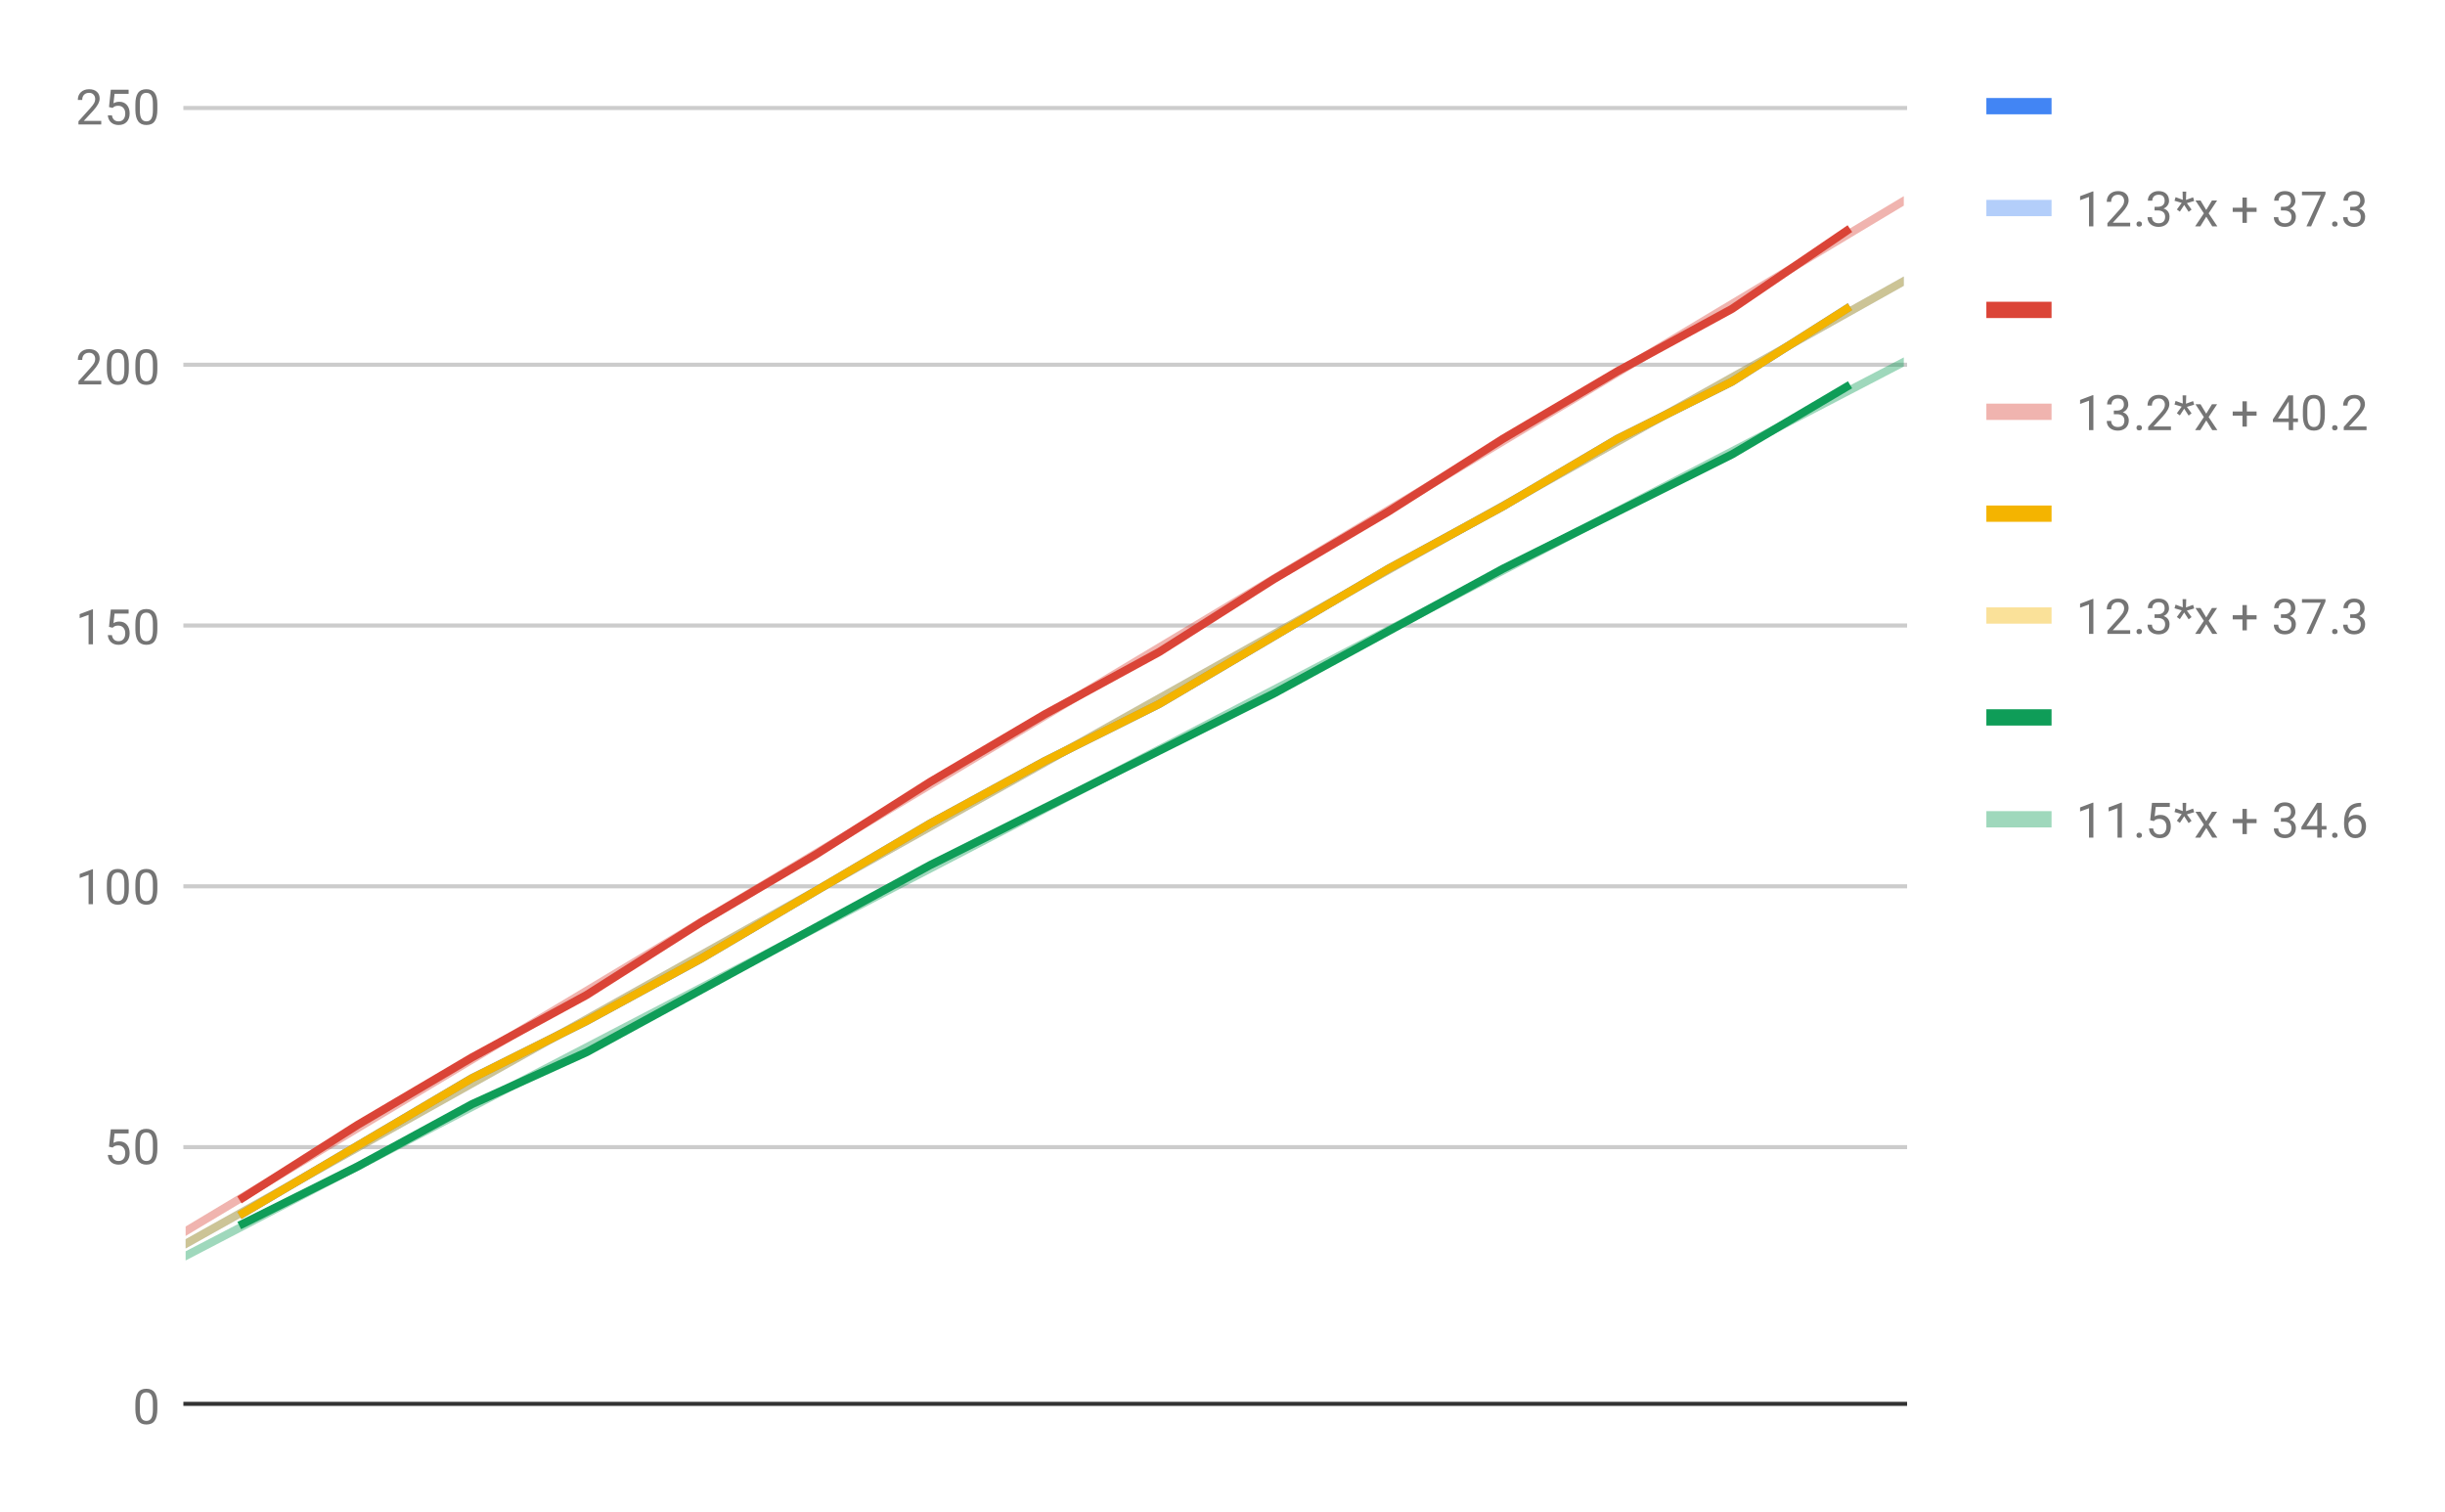 <svg version="1.1" viewBox="0.0 0.0 600.0 371.0" fill="none" stroke="none" stroke-linecap="square" stroke-miterlimit="10" width="600" height="371" xmlns:xlink="http://www.w3.org/1999/xlink" xmlns="http://www.w3.org/2000/svg"><path fill="#ffffff" d="M0 0L600.0 0L600.0 371.0L0 371.0L0 0Z" fill-rule="nonzero"/><path stroke="#333333" stroke-width="1.0" stroke-linecap="butt" d="M45.5 344.5L467.5 344.5" fill-rule="nonzero"/><path stroke="#cccccc" stroke-width="1.0" stroke-linecap="butt" d="M45.5 281.5L467.5 281.5" fill-rule="nonzero"/><path stroke="#cccccc" stroke-width="1.0" stroke-linecap="butt" d="M45.5 217.5L467.5 217.5" fill-rule="nonzero"/><path stroke="#cccccc" stroke-width="1.0" stroke-linecap="butt" d="M45.5 153.5L467.5 153.5" fill-rule="nonzero"/><path stroke="#cccccc" stroke-width="1.0" stroke-linecap="butt" d="M45.5 89.5L467.5 89.5" fill-rule="nonzero"/><path stroke="#cccccc" stroke-width="1.0" stroke-linecap="butt" d="M45.5 26.5L467.5 26.5" fill-rule="nonzero"/><clipPath id="id_0"><path d="M45.55 26.05L467.19 26.05L467.19 344.95L45.55 344.95L45.55 26.05Z" clip-rule="nonzero"/></clipPath><path stroke="#4285f4" stroke-width="2.0" stroke-linecap="butt" clip-path="url(#id_0)" d="M59.605 297.753L87.714 281.17L115.823 264.587L143.933 250.556L172.042 235.248L200.151 218.666L228.261 202.083L256.37 186.776L284.479 172.744L312.589 156.161L340.698 139.578L368.807 124.271L396.917 107.688L425.026 93.657L453.135 75.798" fill-rule="nonzero"/><path stroke="#4285f4" stroke-width="2.0" stroke-linecap="butt" stroke-opacity="0.4" clip-path="url(#id_0)" d="M0 330.755L467.19 68.997" fill-rule="nonzero"/><path stroke="#db4437" stroke-width="2.0" stroke-linecap="butt" clip-path="url(#id_0)" d="M59.605 293.926L87.714 276.068L115.823 259.485L143.933 244.178L172.042 226.319L200.151 209.736L228.261 191.878L256.37 175.295L284.479 159.988L312.589 142.13L340.698 125.547L368.807 107.688L396.917 91.106L425.026 75.798L453.135 56.664" fill-rule="nonzero"/><path stroke="#db4437" stroke-width="2.0" stroke-linecap="butt" stroke-opacity="0.4" clip-path="url(#id_0)" d="M0 329.456L467.19 49.299" fill-rule="nonzero"/><path stroke="#f4b400" stroke-width="2.0" stroke-linecap="butt" clip-path="url(#id_0)" d="M59.605 297.753L87.714 281.17L115.823 264.587L143.933 250.556L172.042 235.248L200.151 218.666L228.261 202.083L256.37 186.776L284.479 172.744L312.589 156.161L340.698 139.578L368.807 124.271L396.917 107.688L425.026 93.657L453.135 75.798" fill-rule="nonzero"/><path stroke="#f4b400" stroke-width="2.0" stroke-linecap="butt" stroke-opacity="0.4" clip-path="url(#id_0)" d="M0 330.755L467.19 68.997" fill-rule="nonzero"/><path stroke="#0f9d58" stroke-width="2.0" stroke-linecap="butt" clip-path="url(#id_0)" d="M59.605 300.304L87.714 286.272L115.823 270.965L143.933 258.209L172.042 242.902L200.151 227.595L228.261 212.288L256.37 198.256L284.479 184.224L312.589 170.193L340.698 154.886L368.807 139.578L396.917 125.547L425.026 111.515L453.135 94.932" fill-rule="nonzero"/><path stroke="#0f9d58" stroke-width="2.0" stroke-linecap="butt" stroke-opacity="0.4" clip-path="url(#id_0)" d="M0 331.887L467.19 88.832" fill-rule="nonzero"/><path fill="#000000" fill-opacity="0.0" clip-path="url(#id_0)" d="M62.605 297.753C62.605 299.41 61.262 300.753 59.605 300.753C57.948 300.753 56.605 299.41 56.605 297.753C56.605 296.096 57.948 294.753 59.605 294.753C61.262 294.753 62.605 296.096 62.605 297.753Z" fill-rule="nonzero"/><path fill="#000000" fill-opacity="0.0" clip-path="url(#id_0)" d="M90.714 281.17C90.714 282.827 89.371 284.17 87.714 284.17C86.057 284.17 84.714 282.827 84.714 281.17C84.714 279.513 86.057 278.17 87.714 278.17C89.371 278.17 90.714 279.513 90.714 281.17Z" fill-rule="nonzero"/><path fill="#000000" fill-opacity="0.0" clip-path="url(#id_0)" d="M118.823 264.587C118.823 266.244 117.48 267.587 115.823 267.587C114.166 267.587 112.823 266.244 112.823 264.587C112.823 262.93 114.166 261.587 115.823 261.587C117.48 261.587 118.823 262.93 118.823 264.587Z" fill-rule="nonzero"/><path fill="#000000" fill-opacity="0.0" clip-path="url(#id_0)" d="M146.933 250.556C146.933 252.212 145.59 253.556 143.933 253.556C142.276 253.556 140.933 252.212 140.933 250.556C140.933 248.899 142.276 247.556 143.933 247.556C145.59 247.556 146.933 248.899 146.933 250.556Z" fill-rule="nonzero"/><path fill="#000000" fill-opacity="0.0" clip-path="url(#id_0)" d="M175.042 235.248C175.042 236.905 173.699 238.248 172.042 238.248C170.385 238.248 169.042 236.905 169.042 235.248C169.042 233.592 170.385 232.248 172.042 232.248C173.699 232.248 175.042 233.592 175.042 235.248Z" fill-rule="nonzero"/><path fill="#000000" fill-opacity="0.0" clip-path="url(#id_0)" d="M203.151 218.666C203.151 220.322 201.808 221.666 200.151 221.666C198.494 221.666 197.151 220.322 197.151 218.666C197.151 217.009 198.494 215.666 200.151 215.666C201.808 215.666 203.151 217.009 203.151 218.666Z" fill-rule="nonzero"/><path fill="#000000" fill-opacity="0.0" clip-path="url(#id_0)" d="M231.261 202.083C231.261 203.74 229.918 205.083 228.261 205.083C226.604 205.083 225.261 203.74 225.261 202.083C225.261 200.426 226.604 199.083 228.261 199.083C229.918 199.083 231.261 200.426 231.261 202.083Z" fill-rule="nonzero"/><path fill="#000000" fill-opacity="0.0" clip-path="url(#id_0)" d="M259.37 186.776C259.37 188.432 258.027 189.776 256.37 189.776C254.713 189.776 253.37 188.432 253.37 186.776C253.37 185.119 254.713 183.776 256.37 183.776C258.027 183.776 259.37 185.119 259.37 186.776Z" fill-rule="nonzero"/><path fill="#000000" fill-opacity="0.0" clip-path="url(#id_0)" d="M287.479 172.744C287.479 174.401 286.136 175.744 284.479 175.744C282.822 175.744 281.479 174.401 281.479 172.744C281.479 171.087 282.822 169.744 284.479 169.744C286.136 169.744 287.479 171.087 287.479 172.744Z" fill-rule="nonzero"/><path fill="#000000" fill-opacity="0.0" clip-path="url(#id_0)" d="M315.589 156.161C315.589 157.818 314.245 159.161 312.589 159.161C310.932 159.161 309.589 157.818 309.589 156.161C309.589 154.504 310.932 153.161 312.589 153.161C314.245 153.161 315.589 154.504 315.589 156.161Z" fill-rule="nonzero"/><path fill="#000000" fill-opacity="0.0" clip-path="url(#id_0)" d="M343.698 139.578C343.698 141.235 342.355 142.578 340.698 142.578C339.041 142.578 337.698 141.235 337.698 139.578C337.698 137.922 339.041 136.578 340.698 136.578C342.355 136.578 343.698 137.922 343.698 139.578Z" fill-rule="nonzero"/><path fill="#000000" fill-opacity="0.0" clip-path="url(#id_0)" d="M371.807 124.271C371.807 125.928 370.464 127.271 368.807 127.271C367.15 127.271 365.807 125.928 365.807 124.271C365.807 122.614 367.15 121.271 368.807 121.271C370.464 121.271 371.807 122.614 371.807 124.271Z" fill-rule="nonzero"/><path fill="#000000" fill-opacity="0.0" clip-path="url(#id_0)" d="M399.917 107.688C399.917 109.345 398.574 110.688 396.917 110.688C395.26 110.688 393.917 109.345 393.917 107.688C393.917 106.032 395.26 104.688 396.917 104.688C398.574 104.688 399.917 106.032 399.917 107.688Z" fill-rule="nonzero"/><path fill="#000000" fill-opacity="0.0" clip-path="url(#id_0)" d="M428.026 93.657C428.026 95.314 426.683 96.657 425.026 96.657C423.369 96.657 422.026 95.314 422.026 93.657C422.026 92 423.369 90.657 425.026 90.657C426.683 90.657 428.026 92 428.026 93.657Z" fill-rule="nonzero"/><path fill="#000000" fill-opacity="0.0" clip-path="url(#id_0)" d="M456.135 75.798C456.135 77.455 454.792 78.798 453.135 78.798C451.478 78.798 450.135 77.455 450.135 75.798C450.135 74.142 451.478 72.798 453.135 72.798C454.792 72.798 456.135 74.142 456.135 75.798Z" fill-rule="nonzero"/><path fill="#000000" fill-opacity="0.0" clip-path="url(#id_0)" d="M62.605 293.926C62.605 295.583 61.262 296.926 59.605 296.926C57.948 296.926 56.605 295.583 56.605 293.926C56.605 292.269 57.948 290.926 59.605 290.926C61.262 290.926 62.605 292.269 62.605 293.926Z" fill-rule="nonzero"/><path fill="#000000" fill-opacity="0.0" clip-path="url(#id_0)" d="M90.714 276.068C90.714 277.724 89.371 279.068 87.714 279.068C86.057 279.068 84.714 277.724 84.714 276.068C84.714 274.411 86.057 273.068 87.714 273.068C89.371 273.068 90.714 274.411 90.714 276.068Z" fill-rule="nonzero"/><path fill="#000000" fill-opacity="0.0" clip-path="url(#id_0)" d="M118.823 259.485C118.823 261.142 117.48 262.485 115.823 262.485C114.166 262.485 112.823 261.142 112.823 259.485C112.823 257.828 114.166 256.485 115.823 256.485C117.48 256.485 118.823 257.828 118.823 259.485Z" fill-rule="nonzero"/><path fill="#000000" fill-opacity="0.0" clip-path="url(#id_0)" d="M146.933 244.178C146.933 245.834 145.59 247.178 143.933 247.178C142.276 247.178 140.933 245.834 140.933 244.178C140.933 242.521 142.276 241.178 143.933 241.178C145.59 241.178 146.933 242.521 146.933 244.178Z" fill-rule="nonzero"/><path fill="#000000" fill-opacity="0.0" clip-path="url(#id_0)" d="M175.042 226.319C175.042 227.976 173.699 229.319 172.042 229.319C170.385 229.319 169.042 227.976 169.042 226.319C169.042 224.662 170.385 223.319 172.042 223.319C173.699 223.319 175.042 224.662 175.042 226.319Z" fill-rule="nonzero"/><path fill="#000000" fill-opacity="0.0" clip-path="url(#id_0)" d="M203.151 209.736C203.151 211.393 201.808 212.736 200.151 212.736C198.494 212.736 197.151 211.393 197.151 209.736C197.151 208.08 198.494 206.736 200.151 206.736C201.808 206.736 203.151 208.08 203.151 209.736Z" fill-rule="nonzero"/><path fill="#000000" fill-opacity="0.0" clip-path="url(#id_0)" d="M231.261 191.878C231.261 193.535 229.918 194.878 228.261 194.878C226.604 194.878 225.261 193.535 225.261 191.878C225.261 190.221 226.604 188.878 228.261 188.878C229.918 188.878 231.261 190.221 231.261 191.878Z" fill-rule="nonzero"/><path fill="#000000" fill-opacity="0.0" clip-path="url(#id_0)" d="M259.37 175.295C259.37 176.952 258.027 178.295 256.37 178.295C254.713 178.295 253.37 176.952 253.37 175.295C253.37 173.638 254.713 172.295 256.37 172.295C258.027 172.295 259.37 173.638 259.37 175.295Z" fill-rule="nonzero"/><path fill="#000000" fill-opacity="0.0" clip-path="url(#id_0)" d="M287.479 159.988C287.479 161.645 286.136 162.988 284.479 162.988C282.822 162.988 281.479 161.645 281.479 159.988C281.479 158.331 282.822 156.988 284.479 156.988C286.136 156.988 287.479 158.331 287.479 159.988Z" fill-rule="nonzero"/><path fill="#000000" fill-opacity="0.0" clip-path="url(#id_0)" d="M315.589 142.13C315.589 143.786 314.245 145.13 312.589 145.13C310.932 145.13 309.589 143.786 309.589 142.13C309.589 140.473 310.932 139.13 312.589 139.13C314.245 139.13 315.589 140.473 315.589 142.13Z" fill-rule="nonzero"/><path fill="#000000" fill-opacity="0.0" clip-path="url(#id_0)" d="M343.698 125.547C343.698 127.204 342.355 128.547 340.698 128.547C339.041 128.547 337.698 127.204 337.698 125.547C337.698 123.89 339.041 122.547 340.698 122.547C342.355 122.547 343.698 123.89 343.698 125.547Z" fill-rule="nonzero"/><path fill="#000000" fill-opacity="0.0" clip-path="url(#id_0)" d="M371.807 107.688C371.807 109.345 370.464 110.688 368.807 110.688C367.15 110.688 365.807 109.345 365.807 107.688C365.807 106.032 367.15 104.688 368.807 104.688C370.464 104.688 371.807 106.032 371.807 107.688Z" fill-rule="nonzero"/><path fill="#000000" fill-opacity="0.0" clip-path="url(#id_0)" d="M399.917 91.106C399.917 92.762 398.574 94.106 396.917 94.106C395.26 94.106 393.917 92.762 393.917 91.106C393.917 89.449 395.26 88.106 396.917 88.106C398.574 88.106 399.917 89.449 399.917 91.106Z" fill-rule="nonzero"/><path fill="#000000" fill-opacity="0.0" clip-path="url(#id_0)" d="M428.026 75.798C428.026 77.455 426.683 78.798 425.026 78.798C423.369 78.798 422.026 77.455 422.026 75.798C422.026 74.142 423.369 72.798 425.026 72.798C426.683 72.798 428.026 74.142 428.026 75.798Z" fill-rule="nonzero"/><path fill="#000000" fill-opacity="0.0" clip-path="url(#id_0)" d="M456.135 56.664C456.135 58.321 454.792 59.664 453.135 59.664C451.478 59.664 450.135 58.321 450.135 56.664C450.135 55.008 451.478 53.664 453.135 53.664C454.792 53.664 456.135 55.008 456.135 56.664Z" fill-rule="nonzero"/><path fill="#000000" fill-opacity="0.0" clip-path="url(#id_0)" d="M62.605 297.753C62.605 299.41 61.262 300.753 59.605 300.753C57.948 300.753 56.605 299.41 56.605 297.753C56.605 296.096 57.948 294.753 59.605 294.753C61.262 294.753 62.605 296.096 62.605 297.753Z" fill-rule="nonzero"/><path fill="#000000" fill-opacity="0.0" clip-path="url(#id_0)" d="M90.714 281.17C90.714 282.827 89.371 284.17 87.714 284.17C86.057 284.17 84.714 282.827 84.714 281.17C84.714 279.513 86.057 278.17 87.714 278.17C89.371 278.17 90.714 279.513 90.714 281.17Z" fill-rule="nonzero"/><path fill="#000000" fill-opacity="0.0" clip-path="url(#id_0)" d="M118.823 264.587C118.823 266.244 117.48 267.587 115.823 267.587C114.166 267.587 112.823 266.244 112.823 264.587C112.823 262.93 114.166 261.587 115.823 261.587C117.48 261.587 118.823 262.93 118.823 264.587Z" fill-rule="nonzero"/><path fill="#000000" fill-opacity="0.0" clip-path="url(#id_0)" d="M146.933 250.556C146.933 252.212 145.59 253.556 143.933 253.556C142.276 253.556 140.933 252.212 140.933 250.556C140.933 248.899 142.276 247.556 143.933 247.556C145.59 247.556 146.933 248.899 146.933 250.556Z" fill-rule="nonzero"/><path fill="#000000" fill-opacity="0.0" clip-path="url(#id_0)" d="M175.042 235.248C175.042 236.905 173.699 238.248 172.042 238.248C170.385 238.248 169.042 236.905 169.042 235.248C169.042 233.592 170.385 232.248 172.042 232.248C173.699 232.248 175.042 233.592 175.042 235.248Z" fill-rule="nonzero"/><path fill="#000000" fill-opacity="0.0" clip-path="url(#id_0)" d="M203.151 218.666C203.151 220.322 201.808 221.666 200.151 221.666C198.494 221.666 197.151 220.322 197.151 218.666C197.151 217.009 198.494 215.666 200.151 215.666C201.808 215.666 203.151 217.009 203.151 218.666Z" fill-rule="nonzero"/><path fill="#000000" fill-opacity="0.0" clip-path="url(#id_0)" d="M231.261 202.083C231.261 203.74 229.918 205.083 228.261 205.083C226.604 205.083 225.261 203.74 225.261 202.083C225.261 200.426 226.604 199.083 228.261 199.083C229.918 199.083 231.261 200.426 231.261 202.083Z" fill-rule="nonzero"/><path fill="#000000" fill-opacity="0.0" clip-path="url(#id_0)" d="M259.37 186.776C259.37 188.432 258.027 189.776 256.37 189.776C254.713 189.776 253.37 188.432 253.37 186.776C253.37 185.119 254.713 183.776 256.37 183.776C258.027 183.776 259.37 185.119 259.37 186.776Z" fill-rule="nonzero"/><path fill="#000000" fill-opacity="0.0" clip-path="url(#id_0)" d="M287.479 172.744C287.479 174.401 286.136 175.744 284.479 175.744C282.822 175.744 281.479 174.401 281.479 172.744C281.479 171.087 282.822 169.744 284.479 169.744C286.136 169.744 287.479 171.087 287.479 172.744Z" fill-rule="nonzero"/><path fill="#000000" fill-opacity="0.0" clip-path="url(#id_0)" d="M315.589 156.161C315.589 157.818 314.245 159.161 312.589 159.161C310.932 159.161 309.589 157.818 309.589 156.161C309.589 154.504 310.932 153.161 312.589 153.161C314.245 153.161 315.589 154.504 315.589 156.161Z" fill-rule="nonzero"/><path fill="#000000" fill-opacity="0.0" clip-path="url(#id_0)" d="M343.698 139.578C343.698 141.235 342.355 142.578 340.698 142.578C339.041 142.578 337.698 141.235 337.698 139.578C337.698 137.922 339.041 136.578 340.698 136.578C342.355 136.578 343.698 137.922 343.698 139.578Z" fill-rule="nonzero"/><path fill="#000000" fill-opacity="0.0" clip-path="url(#id_0)" d="M371.807 124.271C371.807 125.928 370.464 127.271 368.807 127.271C367.15 127.271 365.807 125.928 365.807 124.271C365.807 122.614 367.15 121.271 368.807 121.271C370.464 121.271 371.807 122.614 371.807 124.271Z" fill-rule="nonzero"/><path fill="#000000" fill-opacity="0.0" clip-path="url(#id_0)" d="M399.917 107.688C399.917 109.345 398.574 110.688 396.917 110.688C395.26 110.688 393.917 109.345 393.917 107.688C393.917 106.032 395.26 104.688 396.917 104.688C398.574 104.688 399.917 106.032 399.917 107.688Z" fill-rule="nonzero"/><path fill="#000000" fill-opacity="0.0" clip-path="url(#id_0)" d="M428.026 93.657C428.026 95.314 426.683 96.657 425.026 96.657C423.369 96.657 422.026 95.314 422.026 93.657C422.026 92 423.369 90.657 425.026 90.657C426.683 90.657 428.026 92 428.026 93.657Z" fill-rule="nonzero"/><path fill="#000000" fill-opacity="0.0" clip-path="url(#id_0)" d="M456.135 75.798C456.135 77.455 454.792 78.798 453.135 78.798C451.478 78.798 450.135 77.455 450.135 75.798C450.135 74.142 451.478 72.798 453.135 72.798C454.792 72.798 456.135 74.142 456.135 75.798Z" fill-rule="nonzero"/><path fill="#000000" fill-opacity="0.0" clip-path="url(#id_0)" d="M62.605 300.304C62.605 301.961 61.262 303.304 59.605 303.304C57.948 303.304 56.605 301.961 56.605 300.304C56.605 298.647 57.948 297.304 59.605 297.304C61.262 297.304 62.605 298.647 62.605 300.304Z" fill-rule="nonzero"/><path fill="#000000" fill-opacity="0.0" clip-path="url(#id_0)" d="M90.714 286.272C90.714 287.929 89.371 289.272 87.714 289.272C86.057 289.272 84.714 287.929 84.714 286.272C84.714 284.616 86.057 283.272 87.714 283.272C89.371 283.272 90.714 284.616 90.714 286.272Z" fill-rule="nonzero"/><path fill="#000000" fill-opacity="0.0" clip-path="url(#id_0)" d="M118.823 270.965C118.823 272.622 117.48 273.965 115.823 273.965C114.166 273.965 112.823 272.622 112.823 270.965C112.823 269.308 114.166 267.965 115.823 267.965C117.48 267.965 118.823 269.308 118.823 270.965Z" fill-rule="nonzero"/><path fill="#000000" fill-opacity="0.0" clip-path="url(#id_0)" d="M146.933 258.209C146.933 259.866 145.59 261.209 143.933 261.209C142.276 261.209 140.933 259.866 140.933 258.209C140.933 256.552 142.276 255.209 143.933 255.209C145.59 255.209 146.933 256.552 146.933 258.209Z" fill-rule="nonzero"/><path fill="#000000" fill-opacity="0.0" clip-path="url(#id_0)" d="M175.042 242.902C175.042 244.559 173.699 245.902 172.042 245.902C170.385 245.902 169.042 244.559 169.042 242.902C169.042 241.245 170.385 239.902 172.042 239.902C173.699 239.902 175.042 241.245 175.042 242.902Z" fill-rule="nonzero"/><path fill="#000000" fill-opacity="0.0" clip-path="url(#id_0)" d="M203.151 227.595C203.151 229.252 201.808 230.595 200.151 230.595C198.494 230.595 197.151 229.252 197.151 227.595C197.151 225.938 198.494 224.595 200.151 224.595C201.808 224.595 203.151 225.938 203.151 227.595Z" fill-rule="nonzero"/><path fill="#000000" fill-opacity="0.0" clip-path="url(#id_0)" d="M231.261 212.288C231.261 213.944 229.918 215.288 228.261 215.288C226.604 215.288 225.261 213.944 225.261 212.288C225.261 210.631 226.604 209.288 228.261 209.288C229.918 209.288 231.261 210.631 231.261 212.288Z" fill-rule="nonzero"/><path fill="#000000" fill-opacity="0.0" clip-path="url(#id_0)" d="M259.37 198.256C259.37 199.913 258.027 201.256 256.37 201.256C254.713 201.256 253.37 199.913 253.37 198.256C253.37 196.599 254.713 195.256 256.37 195.256C258.027 195.256 259.37 196.599 259.37 198.256Z" fill-rule="nonzero"/><path fill="#000000" fill-opacity="0.0" clip-path="url(#id_0)" d="M287.479 184.224C287.479 185.881 286.136 187.224 284.479 187.224C282.822 187.224 281.479 185.881 281.479 184.224C281.479 182.568 282.822 181.224 284.479 181.224C286.136 181.224 287.479 182.568 287.479 184.224Z" fill-rule="nonzero"/><path fill="#000000" fill-opacity="0.0" clip-path="url(#id_0)" d="M315.589 170.193C315.589 171.85 314.245 173.193 312.589 173.193C310.932 173.193 309.589 171.85 309.589 170.193C309.589 168.536 310.932 167.193 312.589 167.193C314.245 167.193 315.589 168.536 315.589 170.193Z" fill-rule="nonzero"/><path fill="#000000" fill-opacity="0.0" clip-path="url(#id_0)" d="M343.698 154.886C343.698 156.542 342.355 157.886 340.698 157.886C339.041 157.886 337.698 156.542 337.698 154.886C337.698 153.229 339.041 151.886 340.698 151.886C342.355 151.886 343.698 153.229 343.698 154.886Z" fill-rule="nonzero"/><path fill="#000000" fill-opacity="0.0" clip-path="url(#id_0)" d="M371.807 139.578C371.807 141.235 370.464 142.578 368.807 142.578C367.15 142.578 365.807 141.235 365.807 139.578C365.807 137.922 367.15 136.578 368.807 136.578C370.464 136.578 371.807 137.922 371.807 139.578Z" fill-rule="nonzero"/><path fill="#000000" fill-opacity="0.0" clip-path="url(#id_0)" d="M399.917 125.547C399.917 127.204 398.574 128.547 396.917 128.547C395.26 128.547 393.917 127.204 393.917 125.547C393.917 123.89 395.26 122.547 396.917 122.547C398.574 122.547 399.917 123.89 399.917 125.547Z" fill-rule="nonzero"/><path fill="#000000" fill-opacity="0.0" clip-path="url(#id_0)" d="M428.026 111.515C428.026 113.172 426.683 114.515 425.026 114.515C423.369 114.515 422.026 113.172 422.026 111.515C422.026 109.858 423.369 108.515 425.026 108.515C426.683 108.515 428.026 109.858 428.026 111.515Z" fill-rule="nonzero"/><path fill="#000000" fill-opacity="0.0" clip-path="url(#id_0)" d="M456.135 94.932C456.135 96.589 454.792 97.932 453.135 97.932C451.478 97.932 450.135 96.589 450.135 94.932C450.135 93.276 451.478 91.932 453.135 91.932C454.792 91.932 456.135 93.276 456.135 94.932Z" fill-rule="nonzero"/><path fill="#757575" d="M38.612 345.809Q38.612 347.716 37.956 348.653Q37.316 349.575 35.925 349.575Q34.566 349.575 33.909 348.669Q33.253 347.762 33.222 345.95L33.222 344.512Q33.222 342.622 33.862 341.716Q34.519 340.794 35.909 340.794Q37.284 340.794 37.941 341.684Q38.597 342.559 38.612 344.403L38.612 345.809ZM37.519 344.325Q37.519 342.95 37.128 342.325Q36.753 341.684 35.909 341.684Q35.081 341.684 34.691 342.325Q34.316 342.95 34.316 344.247L34.316 345.981Q34.316 347.356 34.706 348.028Q35.112 348.684 35.925 348.684Q36.722 348.684 37.112 348.059Q37.503 347.434 37.519 346.106L37.519 344.325Z" fill-rule="nonzero"/><path fill="#757575" d="M26.753 281.389L27.191 277.139L31.566 277.139L31.566 278.139L28.113 278.139L27.847 280.467Q28.488 280.092 29.284 280.092Q30.441 280.092 31.128 280.873Q31.816 281.639 31.816 282.951Q31.816 284.264 31.097 285.029Q30.394 285.795 29.113 285.795Q27.988 285.795 27.269 285.17Q26.55 284.529 26.456 283.42L27.472 283.42Q27.581 284.154 28.003 284.529Q28.425 284.904 29.113 284.904Q29.863 284.904 30.3 284.389Q30.738 283.873 30.738 282.967Q30.738 282.108 30.269 281.592Q29.8 281.076 29.019 281.076Q28.316 281.076 27.909 281.373L27.628 281.608L26.753 281.389ZM38.612 282.029Q38.612 283.936 37.956 284.873Q37.316 285.795 35.925 285.795Q34.566 285.795 33.909 284.889Q33.253 283.983 33.222 282.17L33.222 280.733Q33.222 278.842 33.862 277.936Q34.519 277.014 35.909 277.014Q37.284 277.014 37.941 277.904Q38.597 278.779 38.612 280.623L38.612 282.029ZM37.519 280.545Q37.519 279.17 37.128 278.545Q36.753 277.904 35.909 277.904Q35.081 277.904 34.691 278.545Q34.316 279.17 34.316 280.467L34.316 282.201Q34.316 283.576 34.706 284.248Q35.112 284.904 35.925 284.904Q36.722 284.904 37.112 284.279Q37.503 283.654 37.519 282.326L37.519 280.545Z" fill-rule="nonzero"/><path fill="#757575" d="M22.816 221.89L21.738 221.89L21.738 214.671L19.55 215.468L19.55 214.484L22.659 213.312L22.816 213.312L22.816 221.89ZM31.613 218.249Q31.613 220.156 30.956 221.093Q30.316 222.015 28.925 222.015Q27.566 222.015 26.909 221.109Q26.253 220.202 26.222 218.39L26.222 216.952Q26.222 215.062 26.863 214.156Q27.519 213.234 28.909 213.234Q30.284 213.234 30.941 214.124Q31.597 214.999 31.613 216.843L31.613 218.249ZM30.519 216.765Q30.519 215.39 30.128 214.765Q29.753 214.124 28.909 214.124Q28.081 214.124 27.691 214.765Q27.316 215.39 27.316 216.687L27.316 218.421Q27.316 219.796 27.706 220.468Q28.113 221.124 28.925 221.124Q29.722 221.124 30.113 220.499Q30.503 219.874 30.519 218.546L30.519 216.765ZM38.612 218.249Q38.612 220.156 37.956 221.093Q37.316 222.015 35.925 222.015Q34.566 222.015 33.909 221.109Q33.253 220.202 33.222 218.39L33.222 216.952Q33.222 215.062 33.862 214.156Q34.519 213.234 35.909 213.234Q37.284 213.234 37.941 214.124Q38.597 214.999 38.612 216.843L38.612 218.249ZM37.519 216.765Q37.519 215.39 37.128 214.765Q36.753 214.124 35.909 214.124Q35.081 214.124 34.691 214.765Q34.316 215.39 34.316 216.687L34.316 218.421Q34.316 219.796 34.706 220.468Q35.112 221.124 35.925 221.124Q36.722 221.124 37.112 220.499Q37.503 219.874 37.519 218.546L37.519 216.765Z" fill-rule="nonzero"/><path fill="#757575" d="M22.816 158.11L21.738 158.11L21.738 150.891L19.55 151.688L19.55 150.704L22.659 149.532L22.816 149.532L22.816 158.11ZM26.753 153.829L27.191 149.579L31.566 149.579L31.566 150.579L28.113 150.579L27.847 152.907Q28.488 152.532 29.284 152.532Q30.441 152.532 31.128 153.313Q31.816 154.079 31.816 155.391Q31.816 156.704 31.097 157.469Q30.394 158.235 29.113 158.235Q27.988 158.235 27.269 157.61Q26.55 156.969 26.456 155.86L27.472 155.86Q27.581 156.594 28.003 156.969Q28.425 157.344 29.113 157.344Q29.863 157.344 30.3 156.829Q30.738 156.313 30.738 155.407Q30.738 154.548 30.269 154.032Q29.8 153.516 29.019 153.516Q28.316 153.516 27.909 153.813L27.628 154.048L26.753 153.829ZM38.612 154.469Q38.612 156.376 37.956 157.313Q37.316 158.235 35.925 158.235Q34.566 158.235 33.909 157.329Q33.253 156.423 33.222 154.61L33.222 153.173Q33.222 151.282 33.862 150.376Q34.519 149.454 35.909 149.454Q37.284 149.454 37.941 150.344Q38.597 151.219 38.612 153.063L38.612 154.469ZM37.519 152.985Q37.519 151.61 37.128 150.985Q36.753 150.344 35.909 150.344Q35.081 150.344 34.691 150.985Q34.316 151.61 34.316 152.907L34.316 154.641Q34.316 156.016 34.706 156.688Q35.112 157.344 35.925 157.344Q36.722 157.344 37.112 156.719Q37.503 156.094 37.519 154.766L37.519 152.985Z" fill-rule="nonzero"/><path fill="#757575" d="M24.847 94.33L19.253 94.33L19.253 93.549L22.206 90.267Q22.863 89.517 23.113 89.064Q23.363 88.596 23.363 88.096Q23.363 87.424 22.956 87.002Q22.566 86.564 21.878 86.564Q21.081 86.564 20.628 87.033Q20.175 87.486 20.175 88.314L19.097 88.314Q19.097 87.127 19.847 86.408Q20.613 85.674 21.878 85.674Q23.081 85.674 23.769 86.299Q24.456 86.924 24.456 87.971Q24.456 89.221 22.847 90.971L20.566 93.439L24.847 93.439L24.847 94.33ZM31.613 90.689Q31.613 92.596 30.956 93.533Q30.316 94.455 28.925 94.455Q27.566 94.455 26.909 93.549Q26.253 92.642 26.222 90.83L26.222 89.392Q26.222 87.502 26.863 86.596Q27.519 85.674 28.909 85.674Q30.284 85.674 30.941 86.564Q31.597 87.439 31.613 89.283L31.613 90.689ZM30.519 89.205Q30.519 87.83 30.128 87.205Q29.753 86.564 28.909 86.564Q28.081 86.564 27.691 87.205Q27.316 87.83 27.316 89.127L27.316 90.861Q27.316 92.236 27.706 92.908Q28.113 93.564 28.925 93.564Q29.722 93.564 30.113 92.939Q30.503 92.314 30.519 90.986L30.519 89.205ZM38.612 90.689Q38.612 92.596 37.956 93.533Q37.316 94.455 35.925 94.455Q34.566 94.455 33.909 93.549Q33.253 92.642 33.222 90.83L33.222 89.392Q33.222 87.502 33.862 86.596Q34.519 85.674 35.909 85.674Q37.284 85.674 37.941 86.564Q38.597 87.439 38.612 89.283L38.612 90.689ZM37.519 89.205Q37.519 87.83 37.128 87.205Q36.753 86.564 35.909 86.564Q35.081 86.564 34.691 87.205Q34.316 87.83 34.316 89.127L34.316 90.861Q34.316 92.236 34.706 92.908Q35.112 93.564 35.925 93.564Q36.722 93.564 37.112 92.939Q37.503 92.314 37.519 90.986L37.519 89.205Z" fill-rule="nonzero"/><path fill="#757575" d="M24.847 30.55L19.253 30.55L19.253 29.769L22.206 26.488Q22.863 25.738 23.113 25.284Q23.363 24.816 23.363 24.316Q23.363 23.644 22.956 23.222Q22.566 22.784 21.878 22.784Q21.081 22.784 20.628 23.253Q20.175 23.706 20.175 24.534L19.097 24.534Q19.097 23.347 19.847 22.628Q20.613 21.894 21.878 21.894Q23.081 21.894 23.769 22.519Q24.456 23.144 24.456 24.191Q24.456 25.441 22.847 27.191L20.566 29.659L24.847 29.659L24.847 30.55ZM26.753 26.269L27.191 22.019L31.566 22.019L31.566 23.019L28.113 23.019L27.847 25.347Q28.488 24.972 29.284 24.972Q30.441 24.972 31.128 25.753Q31.816 26.519 31.816 27.831Q31.816 29.144 31.097 29.909Q30.394 30.675 29.113 30.675Q27.988 30.675 27.269 30.05Q26.55 29.409 26.456 28.3L27.472 28.3Q27.581 29.034 28.003 29.409Q28.425 29.784 29.113 29.784Q29.863 29.784 30.3 29.269Q30.738 28.753 30.738 27.847Q30.738 26.988 30.269 26.472Q29.8 25.956 29.019 25.956Q28.316 25.956 27.909 26.253L27.628 26.488L26.753 26.269ZM38.612 26.909Q38.612 28.816 37.956 29.753Q37.316 30.675 35.925 30.675Q34.566 30.675 33.909 29.769Q33.253 28.863 33.222 27.05L33.222 25.613Q33.222 23.722 33.862 22.816Q34.519 21.894 35.909 21.894Q37.284 21.894 37.941 22.784Q38.597 23.659 38.612 25.503L38.612 26.909ZM37.519 25.425Q37.519 24.05 37.128 23.425Q36.753 22.784 35.909 22.784Q35.081 22.784 34.691 23.425Q34.316 24.05 34.316 25.347L34.316 27.081Q34.316 28.456 34.706 29.128Q35.112 29.784 35.925 29.784Q36.722 29.784 37.112 29.159Q37.503 28.534 37.519 27.206L37.519 25.425Z" fill-rule="nonzero"/><path stroke="#4285f4" stroke-width="4.0" stroke-linecap="butt" d="M489.45 26.05L501.45 26.05" fill-rule="nonzero"/><path stroke="#4285f4" stroke-width="4.0" stroke-linecap="butt" stroke-opacity="0.4" d="M489.45 51.05L501.45 51.05" fill-rule="nonzero"/><path fill="#757575" d="M513.716 55.55L512.638 55.55L512.638 48.331L510.45 49.128L510.45 48.144L513.559 46.972L513.716 46.972L513.716 55.55ZM522.747 55.55L517.153 55.55L517.153 54.769L520.106 51.487Q520.763 50.737 521.013 50.284Q521.263 49.816 521.263 49.316Q521.263 48.644 520.856 48.222Q520.466 47.784 519.778 47.784Q518.981 47.784 518.528 48.253Q518.075 48.706 518.075 49.534L516.997 49.534Q516.997 48.347 517.747 47.628Q518.513 46.894 519.778 46.894Q520.981 46.894 521.669 47.519Q522.356 48.144 522.356 49.191Q522.356 50.441 520.747 52.191L518.466 54.659L522.747 54.659L522.747 55.55ZM524.294 54.987Q524.294 54.706 524.45 54.519Q524.622 54.331 524.95 54.331Q525.294 54.331 525.466 54.519Q525.638 54.706 525.638 54.987Q525.638 55.253 525.466 55.441Q525.294 55.612 524.95 55.612Q524.622 55.612 524.45 55.441Q524.294 55.253 524.294 54.987ZM528.731 50.753L529.544 50.753Q530.325 50.737 530.763 50.347Q531.2 49.956 531.2 49.284Q531.2 47.784 529.7 47.784Q528.997 47.784 528.575 48.191Q528.169 48.597 528.169 49.253L527.075 49.253Q527.075 48.237 527.809 47.566Q528.559 46.894 529.7 46.894Q530.903 46.894 531.591 47.534Q532.278 48.175 532.278 49.316Q532.278 49.878 531.919 50.394Q531.559 50.909 530.934 51.175Q531.638 51.394 532.013 51.909Q532.403 52.425 532.403 53.175Q532.403 54.316 531.653 55.003Q530.903 55.675 529.7 55.675Q528.513 55.675 527.747 55.019Q526.997 54.362 526.997 53.3L528.091 53.3Q528.091 53.972 528.528 54.378Q528.966 54.784 529.716 54.784Q530.497 54.784 530.903 54.378Q531.325 53.956 531.325 53.191Q531.325 52.456 530.872 52.066Q530.419 51.659 529.544 51.644L528.731 51.644L528.731 50.753ZM535.388 49.784L533.622 49.269L533.888 48.378L535.653 49.034L535.606 47.019L536.497 47.019L536.434 49.066L538.184 48.425L538.45 49.316L536.653 49.847L537.809 51.425L537.091 51.987L535.997 50.3L534.934 51.941L534.2 51.409L535.388 49.784ZM541.403 51.519L542.809 49.206L544.075 49.206L541.997 52.347L544.138 55.55L542.888 55.55L541.419 53.175L539.95 55.55L538.684 55.55L540.825 52.347L538.763 49.206L540.013 49.206L541.403 51.519ZM551.372 50.972L553.763 50.972L553.763 52.003L551.372 52.003L551.372 54.691L550.294 54.691L550.294 52.003L547.903 52.003L547.903 50.972L550.294 50.972L550.294 48.487L551.372 48.487L551.372 50.972ZM559.731 50.753L560.544 50.753Q561.325 50.737 561.763 50.347Q562.2 49.956 562.2 49.284Q562.2 47.784 560.7 47.784Q559.997 47.784 559.575 48.191Q559.169 48.597 559.169 49.253L558.075 49.253Q558.075 48.237 558.809 47.566Q559.559 46.894 560.7 46.894Q561.903 46.894 562.591 47.534Q563.278 48.175 563.278 49.316Q563.278 49.878 562.919 50.394Q562.559 50.909 561.934 51.175Q562.638 51.394 563.013 51.909Q563.403 52.425 563.403 53.175Q563.403 54.316 562.653 55.003Q561.903 55.675 560.7 55.675Q559.513 55.675 558.747 55.019Q557.997 54.362 557.997 53.3L559.091 53.3Q559.091 53.972 559.528 54.378Q559.966 54.784 560.716 54.784Q561.497 54.784 561.903 54.378Q562.325 53.956 562.325 53.191Q562.325 52.456 561.872 52.066Q561.419 51.659 560.544 51.644L559.731 51.644L559.731 50.753ZM570.669 47.628L567.138 55.55L565.997 55.55L569.513 47.909L564.903 47.909L564.903 47.019L570.669 47.019L570.669 47.628ZM572.294 54.987Q572.294 54.706 572.45 54.519Q572.622 54.331 572.95 54.331Q573.294 54.331 573.466 54.519Q573.638 54.706 573.638 54.987Q573.638 55.253 573.466 55.441Q573.294 55.612 572.95 55.612Q572.622 55.612 572.45 55.441Q572.294 55.253 572.294 54.987ZM576.731 50.753L577.544 50.753Q578.325 50.737 578.763 50.347Q579.2 49.956 579.2 49.284Q579.2 47.784 577.7 47.784Q576.997 47.784 576.575 48.191Q576.169 48.597 576.169 49.253L575.075 49.253Q575.075 48.237 575.809 47.566Q576.559 46.894 577.7 46.894Q578.903 46.894 579.591 47.534Q580.278 48.175 580.278 49.316Q580.278 49.878 579.919 50.394Q579.559 50.909 578.934 51.175Q579.638 51.394 580.013 51.909Q580.403 52.425 580.403 53.175Q580.403 54.316 579.653 55.003Q578.903 55.675 577.7 55.675Q576.513 55.675 575.747 55.019Q574.997 54.362 574.997 53.3L576.091 53.3Q576.091 53.972 576.528 54.378Q576.966 54.784 577.716 54.784Q578.497 54.784 578.903 54.378Q579.325 53.956 579.325 53.191Q579.325 52.456 578.872 52.066Q578.419 51.659 577.544 51.644L576.731 51.644L576.731 50.753Z" fill-rule="nonzero"/><path stroke="#db4437" stroke-width="4.0" stroke-linecap="butt" d="M489.45 76.05L501.45 76.05" fill-rule="nonzero"/><path stroke="#db4437" stroke-width="4.0" stroke-linecap="butt" stroke-opacity="0.4" d="M489.45 101.05L501.45 101.05" fill-rule="nonzero"/><path fill="#757575" d="M513.716 105.55L512.638 105.55L512.638 98.331L510.45 99.128L510.45 98.144L513.559 96.972L513.716 96.972L513.716 105.55ZM518.731 100.753L519.544 100.753Q520.325 100.737 520.763 100.347Q521.2 99.956 521.2 99.284Q521.2 97.784 519.7 97.784Q518.997 97.784 518.575 98.191Q518.169 98.597 518.169 99.253L517.075 99.253Q517.075 98.237 517.809 97.566Q518.559 96.894 519.7 96.894Q520.903 96.894 521.591 97.534Q522.278 98.175 522.278 99.316Q522.278 99.878 521.919 100.394Q521.559 100.909 520.934 101.175Q521.638 101.394 522.013 101.909Q522.403 102.425 522.403 103.175Q522.403 104.316 521.653 105.003Q520.903 105.675 519.7 105.675Q518.513 105.675 517.747 105.019Q516.997 104.362 516.997 103.3L518.091 103.3Q518.091 103.972 518.528 104.378Q518.966 104.784 519.716 104.784Q520.497 104.784 520.903 104.378Q521.325 103.956 521.325 103.191Q521.325 102.456 520.872 102.066Q520.419 101.659 519.544 101.644L518.731 101.644L518.731 100.753ZM524.294 104.987Q524.294 104.706 524.45 104.519Q524.622 104.331 524.95 104.331Q525.294 104.331 525.466 104.519Q525.638 104.706 525.638 104.987Q525.638 105.253 525.466 105.441Q525.294 105.612 524.95 105.612Q524.622 105.612 524.45 105.441Q524.294 105.253 524.294 104.987ZM532.747 105.55L527.153 105.55L527.153 104.769L530.106 101.487Q530.763 100.737 531.013 100.284Q531.263 99.816 531.263 99.316Q531.263 98.644 530.856 98.222Q530.466 97.784 529.778 97.784Q528.981 97.784 528.528 98.253Q528.075 98.706 528.075 99.534L526.997 99.534Q526.997 98.347 527.747 97.628Q528.513 96.894 529.778 96.894Q530.981 96.894 531.669 97.519Q532.356 98.144 532.356 99.191Q532.356 100.441 530.747 102.191L528.466 104.659L532.747 104.659L532.747 105.55ZM535.388 99.784L533.622 99.269L533.888 98.378L535.653 99.034L535.606 97.019L536.497 97.019L536.434 99.066L538.184 98.425L538.45 99.316L536.653 99.847L537.809 101.425L537.091 101.987L535.997 100.3L534.934 101.941L534.2 101.409L535.388 99.784ZM541.403 101.519L542.809 99.206L544.075 99.206L541.997 102.347L544.138 105.55L542.888 105.55L541.419 103.175L539.95 105.55L538.684 105.55L540.825 102.347L538.763 99.206L540.013 99.206L541.403 101.519ZM551.372 100.972L553.763 100.972L553.763 102.003L551.372 102.003L551.372 104.691L550.294 104.691L550.294 102.003L547.903 102.003L547.903 100.972L550.294 100.972L550.294 98.487L551.372 98.487L551.372 100.972ZM562.731 102.691L563.919 102.691L563.919 103.566L562.731 103.566L562.731 105.55L561.653 105.55L561.653 103.566L557.763 103.566L557.763 102.925L561.575 97.019L562.731 97.019L562.731 102.691ZM558.997 102.691L561.653 102.691L561.653 98.503L561.513 98.737L558.997 102.691ZM570.513 101.909Q570.513 103.816 569.856 104.753Q569.216 105.675 567.825 105.675Q566.466 105.675 565.809 104.769Q565.153 103.862 565.122 102.05L565.122 100.612Q565.122 98.722 565.763 97.816Q566.419 96.894 567.809 96.894Q569.184 96.894 569.841 97.784Q570.497 98.659 570.513 100.503L570.513 101.909ZM569.419 100.425Q569.419 99.05 569.028 98.425Q568.653 97.784 567.809 97.784Q566.981 97.784 566.591 98.425Q566.216 99.05 566.216 100.347L566.216 102.081Q566.216 103.456 566.606 104.128Q567.013 104.784 567.825 104.784Q568.622 104.784 569.013 104.159Q569.403 103.534 569.419 102.206L569.419 100.425ZM572.294 104.987Q572.294 104.706 572.45 104.519Q572.622 104.331 572.95 104.331Q573.294 104.331 573.466 104.519Q573.638 104.706 573.638 104.987Q573.638 105.253 573.466 105.441Q573.294 105.612 572.95 105.612Q572.622 105.612 572.45 105.441Q572.294 105.253 572.294 104.987ZM580.747 105.55L575.153 105.55L575.153 104.769L578.106 101.487Q578.763 100.737 579.013 100.284Q579.263 99.816 579.263 99.316Q579.263 98.644 578.856 98.222Q578.466 97.784 577.778 97.784Q576.981 97.784 576.528 98.253Q576.075 98.706 576.075 99.534L574.997 99.534Q574.997 98.347 575.747 97.628Q576.513 96.894 577.778 96.894Q578.981 96.894 579.669 97.519Q580.356 98.144 580.356 99.191Q580.356 100.441 578.747 102.191L576.466 104.659L580.747 104.659L580.747 105.55Z" fill-rule="nonzero"/><path stroke="#f4b400" stroke-width="4.0" stroke-linecap="butt" d="M489.45 126.05L501.45 126.05" fill-rule="nonzero"/><path stroke="#f4b400" stroke-width="4.0" stroke-linecap="butt" stroke-opacity="0.4" d="M489.45 151.05L501.45 151.05" fill-rule="nonzero"/><path fill="#757575" d="M513.716 155.55L512.638 155.55L512.638 148.331L510.45 149.128L510.45 148.144L513.559 146.972L513.716 146.972L513.716 155.55ZM522.747 155.55L517.153 155.55L517.153 154.769L520.106 151.488Q520.763 150.738 521.013 150.284Q521.263 149.816 521.263 149.316Q521.263 148.644 520.856 148.222Q520.466 147.784 519.778 147.784Q518.981 147.784 518.528 148.253Q518.075 148.706 518.075 149.534L516.997 149.534Q516.997 148.347 517.747 147.628Q518.513 146.894 519.778 146.894Q520.981 146.894 521.669 147.519Q522.356 148.144 522.356 149.191Q522.356 150.441 520.747 152.191L518.466 154.659L522.747 154.659L522.747 155.55ZM524.294 154.988Q524.294 154.706 524.45 154.519Q524.622 154.331 524.95 154.331Q525.294 154.331 525.466 154.519Q525.638 154.706 525.638 154.988Q525.638 155.253 525.466 155.441Q525.294 155.613 524.95 155.613Q524.622 155.613 524.45 155.441Q524.294 155.253 524.294 154.988ZM528.731 150.753L529.544 150.753Q530.325 150.738 530.763 150.347Q531.2 149.956 531.2 149.284Q531.2 147.784 529.7 147.784Q528.997 147.784 528.575 148.191Q528.169 148.597 528.169 149.253L527.075 149.253Q527.075 148.238 527.809 147.566Q528.559 146.894 529.7 146.894Q530.903 146.894 531.591 147.534Q532.278 148.175 532.278 149.316Q532.278 149.878 531.919 150.394Q531.559 150.909 530.934 151.175Q531.638 151.394 532.013 151.909Q532.403 152.425 532.403 153.175Q532.403 154.316 531.653 155.003Q530.903 155.675 529.7 155.675Q528.513 155.675 527.747 155.019Q526.997 154.363 526.997 153.3L528.091 153.3Q528.091 153.972 528.528 154.378Q528.966 154.784 529.716 154.784Q530.497 154.784 530.903 154.378Q531.325 153.956 531.325 153.191Q531.325 152.456 530.872 152.066Q530.419 151.659 529.544 151.644L528.731 151.644L528.731 150.753ZM535.388 149.784L533.622 149.269L533.888 148.378L535.653 149.034L535.606 147.019L536.497 147.019L536.434 149.066L538.184 148.425L538.45 149.316L536.653 149.847L537.809 151.425L537.091 151.988L535.997 150.3L534.934 151.941L534.2 151.409L535.388 149.784ZM541.403 151.519L542.809 149.206L544.075 149.206L541.997 152.347L544.138 155.55L542.888 155.55L541.419 153.175L539.95 155.55L538.684 155.55L540.825 152.347L538.763 149.206L540.013 149.206L541.403 151.519ZM551.372 150.972L553.763 150.972L553.763 152.003L551.372 152.003L551.372 154.691L550.294 154.691L550.294 152.003L547.903 152.003L547.903 150.972L550.294 150.972L550.294 148.488L551.372 148.488L551.372 150.972ZM559.731 150.753L560.544 150.753Q561.325 150.738 561.763 150.347Q562.2 149.956 562.2 149.284Q562.2 147.784 560.7 147.784Q559.997 147.784 559.575 148.191Q559.169 148.597 559.169 149.253L558.075 149.253Q558.075 148.238 558.809 147.566Q559.559 146.894 560.7 146.894Q561.903 146.894 562.591 147.534Q563.278 148.175 563.278 149.316Q563.278 149.878 562.919 150.394Q562.559 150.909 561.934 151.175Q562.638 151.394 563.013 151.909Q563.403 152.425 563.403 153.175Q563.403 154.316 562.653 155.003Q561.903 155.675 560.7 155.675Q559.513 155.675 558.747 155.019Q557.997 154.363 557.997 153.3L559.091 153.3Q559.091 153.972 559.528 154.378Q559.966 154.784 560.716 154.784Q561.497 154.784 561.903 154.378Q562.325 153.956 562.325 153.191Q562.325 152.456 561.872 152.066Q561.419 151.659 560.544 151.644L559.731 151.644L559.731 150.753ZM570.669 147.628L567.138 155.55L565.997 155.55L569.513 147.909L564.903 147.909L564.903 147.019L570.669 147.019L570.669 147.628ZM572.294 154.988Q572.294 154.706 572.45 154.519Q572.622 154.331 572.95 154.331Q573.294 154.331 573.466 154.519Q573.638 154.706 573.638 154.988Q573.638 155.253 573.466 155.441Q573.294 155.613 572.95 155.613Q572.622 155.613 572.45 155.441Q572.294 155.253 572.294 154.988ZM576.731 150.753L577.544 150.753Q578.325 150.738 578.763 150.347Q579.2 149.956 579.2 149.284Q579.2 147.784 577.7 147.784Q576.997 147.784 576.575 148.191Q576.169 148.597 576.169 149.253L575.075 149.253Q575.075 148.238 575.809 147.566Q576.559 146.894 577.7 146.894Q578.903 146.894 579.591 147.534Q580.278 148.175 580.278 149.316Q580.278 149.878 579.919 150.394Q579.559 150.909 578.934 151.175Q579.638 151.394 580.013 151.909Q580.403 152.425 580.403 153.175Q580.403 154.316 579.653 155.003Q578.903 155.675 577.7 155.675Q576.513 155.675 575.747 155.019Q574.997 154.363 574.997 153.3L576.091 153.3Q576.091 153.972 576.528 154.378Q576.966 154.784 577.716 154.784Q578.497 154.784 578.903 154.378Q579.325 153.956 579.325 153.191Q579.325 152.456 578.872 152.066Q578.419 151.659 577.544 151.644L576.731 151.644L576.731 150.753Z" fill-rule="nonzero"/><path stroke="#0f9d58" stroke-width="4.0" stroke-linecap="butt" d="M489.45 176.05L501.45 176.05" fill-rule="nonzero"/><path stroke="#0f9d58" stroke-width="4.0" stroke-linecap="butt" stroke-opacity="0.4" d="M489.45 201.05L501.45 201.05" fill-rule="nonzero"/><path fill="#757575" d="M513.716 205.55L512.638 205.55L512.638 198.331L510.45 199.128L510.45 198.144L513.559 196.972L513.716 196.972L513.716 205.55ZM520.716 205.55L519.638 205.55L519.638 198.331L517.45 199.128L517.45 198.144L520.559 196.972L520.716 196.972L520.716 205.55ZM524.294 204.988Q524.294 204.706 524.45 204.519Q524.622 204.331 524.95 204.331Q525.294 204.331 525.466 204.519Q525.638 204.706 525.638 204.988Q525.638 205.253 525.466 205.441Q525.294 205.613 524.95 205.613Q524.622 205.613 524.45 205.441Q524.294 205.253 524.294 204.988ZM527.653 201.269L528.091 197.019L532.466 197.019L532.466 198.019L529.013 198.019L528.747 200.347Q529.388 199.972 530.184 199.972Q531.341 199.972 532.028 200.753Q532.716 201.519 532.716 202.831Q532.716 204.144 531.997 204.909Q531.294 205.675 530.013 205.675Q528.888 205.675 528.169 205.05Q527.45 204.409 527.356 203.3L528.372 203.3Q528.481 204.034 528.903 204.409Q529.325 204.784 530.013 204.784Q530.763 204.784 531.2 204.269Q531.638 203.753 531.638 202.847Q531.638 201.988 531.169 201.472Q530.7 200.956 529.919 200.956Q529.216 200.956 528.809 201.253L528.528 201.488L527.653 201.269ZM535.388 199.784L533.622 199.269L533.888 198.378L535.653 199.034L535.606 197.019L536.497 197.019L536.434 199.066L538.184 198.425L538.45 199.316L536.653 199.847L537.809 201.425L537.091 201.988L535.997 200.3L534.934 201.941L534.2 201.409L535.388 199.784ZM541.403 201.519L542.809 199.206L544.075 199.206L541.997 202.347L544.138 205.55L542.888 205.55L541.419 203.175L539.95 205.55L538.684 205.55L540.825 202.347L538.763 199.206L540.013 199.206L541.403 201.519ZM551.372 200.972L553.763 200.972L553.763 202.003L551.372 202.003L551.372 204.691L550.294 204.691L550.294 202.003L547.903 202.003L547.903 200.972L550.294 200.972L550.294 198.488L551.372 198.488L551.372 200.972ZM559.731 200.753L560.544 200.753Q561.325 200.738 561.763 200.347Q562.2 199.956 562.2 199.284Q562.2 197.784 560.7 197.784Q559.997 197.784 559.575 198.191Q559.169 198.597 559.169 199.253L558.075 199.253Q558.075 198.238 558.809 197.566Q559.559 196.894 560.7 196.894Q561.903 196.894 562.591 197.534Q563.278 198.175 563.278 199.316Q563.278 199.878 562.919 200.394Q562.559 200.909 561.934 201.175Q562.638 201.394 563.013 201.909Q563.403 202.425 563.403 203.175Q563.403 204.316 562.653 205.003Q561.903 205.675 560.7 205.675Q559.513 205.675 558.747 205.019Q557.997 204.363 557.997 203.3L559.091 203.3Q559.091 203.972 559.528 204.378Q559.966 204.784 560.716 204.784Q561.497 204.784 561.903 204.378Q562.325 203.956 562.325 203.191Q562.325 202.456 561.872 202.066Q561.419 201.659 560.544 201.644L559.731 201.644L559.731 200.753ZM569.731 202.691L570.919 202.691L570.919 203.566L569.731 203.566L569.731 205.55L568.653 205.55L568.653 203.566L564.763 203.566L564.763 202.925L568.575 197.019L569.731 197.019L569.731 202.691ZM565.997 202.691L568.653 202.691L568.653 198.503L568.513 198.738L565.997 202.691ZM572.294 204.988Q572.294 204.706 572.45 204.519Q572.622 204.331 572.95 204.331Q573.294 204.331 573.466 204.519Q573.638 204.706 573.638 204.988Q573.638 205.253 573.466 205.441Q573.294 205.613 572.95 205.613Q572.622 205.613 572.45 205.441Q572.294 205.253 572.294 204.988ZM579.419 197.019L579.419 197.925L579.216 197.925Q577.95 197.956 577.2 198.691Q576.45 199.409 576.325 200.722Q577.013 199.956 578.169 199.956Q579.278 199.956 579.95 200.738Q580.622 201.519 580.622 202.769Q580.622 204.081 579.903 204.878Q579.184 205.675 577.966 205.675Q576.747 205.675 575.981 204.738Q575.231 203.784 575.231 202.3L575.231 201.894Q575.231 199.534 576.231 198.284Q577.231 197.034 579.216 197.019L579.419 197.019ZM577.997 200.863Q577.434 200.863 576.966 201.191Q576.497 201.519 576.309 202.034L576.309 202.425Q576.309 203.488 576.778 204.128Q577.263 204.769 577.966 204.769Q578.7 204.769 579.122 204.238Q579.544 203.691 579.544 202.816Q579.544 201.941 579.122 201.409Q578.7 200.863 577.997 200.863Z" fill-rule="nonzero"/></svg>